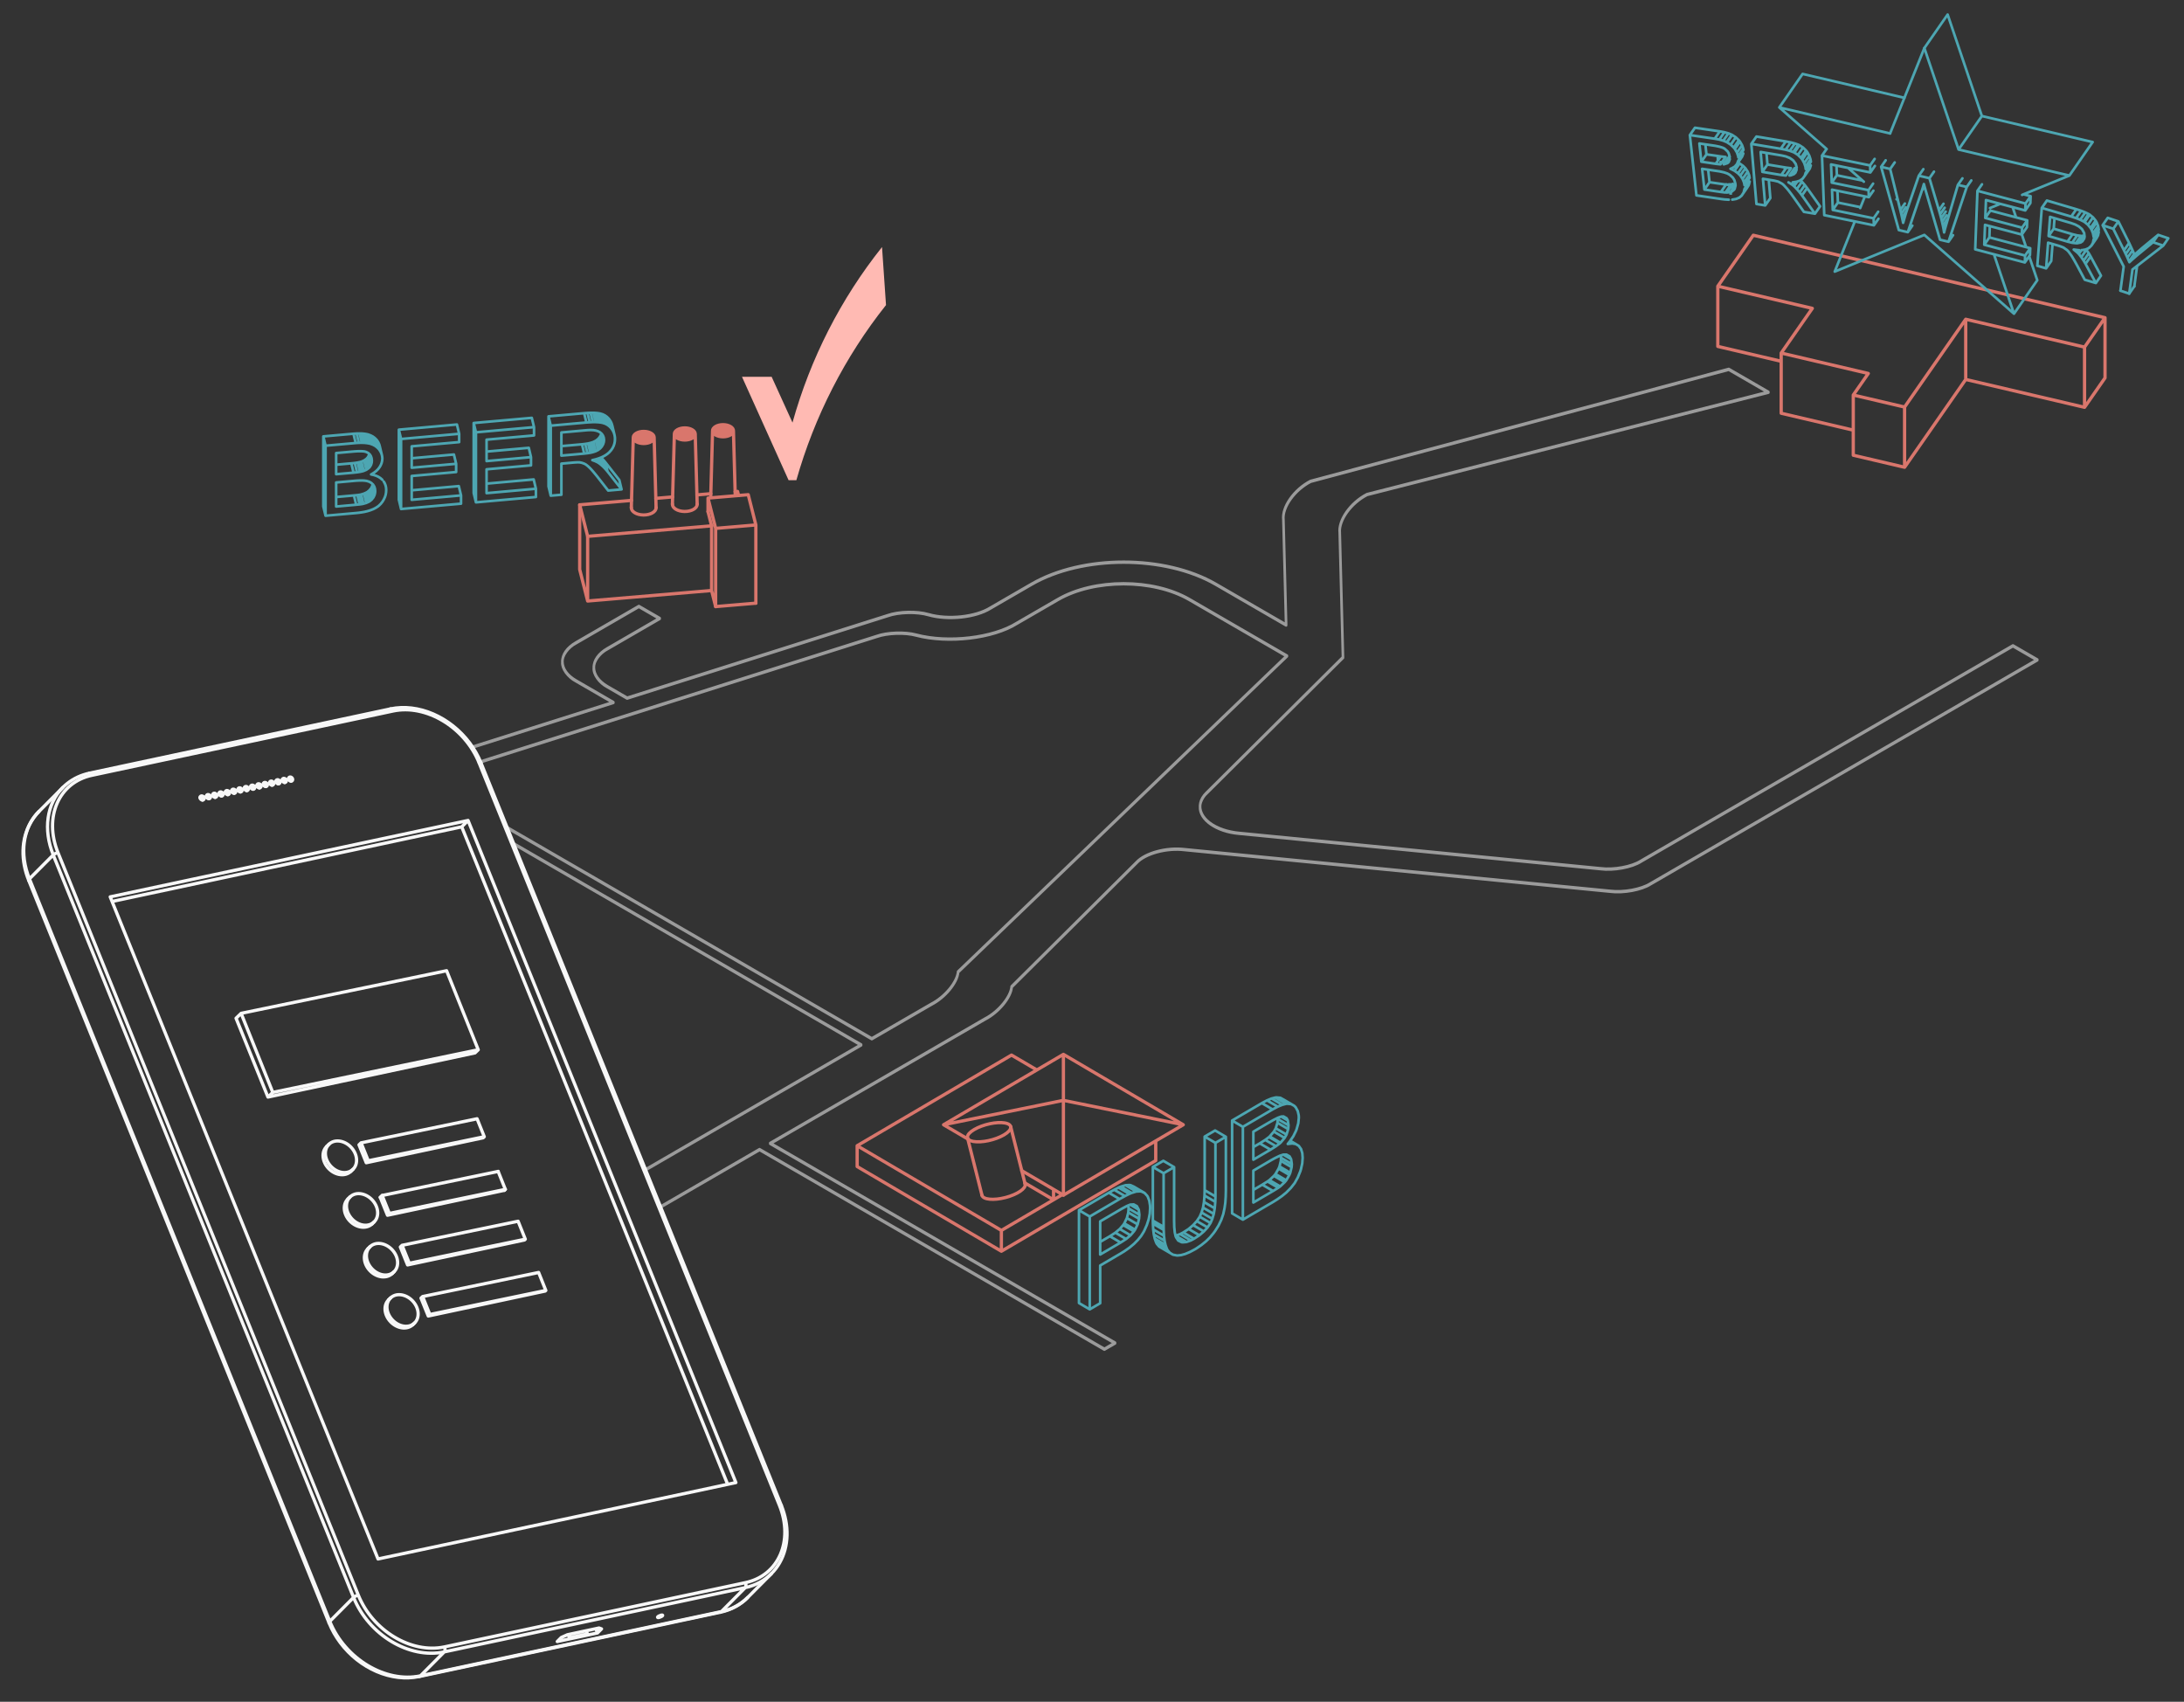 <svg xmlns="http://www.w3.org/2000/svg" viewBox="0 0 335 261">
  <rect x="0" y="0" width="335" height="261" fill="#333333" stroke="none"/>
  <g fill="none" fill-rule="evenodd" transform="translate(-651 -307)">
    <g stroke="#9B9B9B" stroke-width=".4" transform="translate(723 363)" stroke-linecap="round" stroke-linejoin="round">
      <path d="M1.457 60.865L62.455 41.556M62.455 41.673L1.5 60.97M62.455 41.556C64.076 40.971 66.82 40.878 68.547 41.35M68.547 41.467C66.82 40.994 64.075 41.087 62.455 41.673M68.547 41.351C73.458 42.64 80.323 41.83 83.975 39.534M83.975 39.651C80.323 41.948 73.458 42.756 68.547 41.469M83.975 39.534L90.271 35.891M90.271 36.006L83.975 39.651M90.271 35.891C95.84 32.666 104.869 32.666 110.438 35.891M110.438 36.006C104.869 32.783 95.84 32.783 90.271 36.006M110.438 35.891L125.398 44.55M125.323 44.625L110.438 36.006M125.398 44.55L74.964 92.997M74.964 92.997C74.831 94.614 72.957 96.883 70.867 97.957M70.867 97.957L61.725 103.249M61.725 103.249L5.427 70.659M83.182 95.272L102.337 76.237M102.337 76.354L83.182 95.389M102.337 76.237C103.66 74.798 106.928 73.913 109.685 74.245M109.685 74.362C106.927 74.029 103.66 74.916 102.337 76.354M109.685 74.245L174.962 80.632M174.962 80.75L109.685 74.362M174.962 80.632C177.002 80.9 179.797 80.382 181.192 79.481M181.193 79.597C179.797 80.499 177.004 81.016 174.963 80.75M181.193 79.481L240.495 45.149M240.495 45.267L181.193 79.597M240.495 45.149L236.763 42.989M236.763 42.989L179.71 76.018M179.71 76.018C178.314 76.919 175.521 77.435 173.48 77.169M173.48 77.169L118.019 71.743M118.019 71.743C117.336 71.694 116.198 71.455 115.617 71.239 112.215 70.091 111.064 67.565 113.046 65.596M113.046 65.713C112.487 66.205 112.036 67.144 112.078 67.732M113.046 65.596L133.995 44.779M133.995 44.895L113.046 65.713M133.995 44.779L133.504 25.751M133.504 25.751C133.254 23.794 135.145 21.094 137.679 19.791M137.679 19.907C135.227 21.168 133.333 23.791 133.503 25.687M137.679 19.79L199.247 4.101M199.247 4.218L137.679 19.907M199.247 4.101L193.172.585M193.172.585L129.038 17.761M129.038 17.761C126.504 19.065 124.611 21.765 124.861 23.721M124.862 23.839C124.862 23.808 124.861 23.748 124.861 23.716M124.862 23.722L125.276 39.796M125.273 39.793L124.862 23.839M125.276 39.796L114.485 33.547M114.485 33.547C106.682 29.029 94.029 29.029 86.225 33.547M86.225 33.547L79.929 37.192M79.929 37.192C77.66 38.612 73.439 39.068 70.438 38.217M70.438 38.217C68.661 37.691 65.827 37.761 64.133 38.37M64.133 38.37L24.197 51.013M24.197 51.013L21.179 49.266M21.179 49.266C18.394 47.654 18.394 45.041 21.179 43.428M21.179 43.545C19.966 44.168 19.019 45.467 19.092 46.405M21.179 43.429L29.184 38.793M29.184 38.911L21.179 43.545M29.184 38.793L25.995 36.949M25.995 36.949L16.354 42.531M16.354 42.531C13.569 44.143 13.569 46.757 16.354 48.369M16.354 48.485C15.115 47.849 14.168 46.525 14.266 45.567M16.354 48.368L22.079 51.684M21.95 51.724L16.354 48.485M22.079 51.684L.505 58.513M6.431 73.135L60.087 104.197M59.986 104.256L6.494 73.287M60.087 104.197L26.829 123.451M29.138 129.146L44.507 120.249M44.507 120.367L29.177 129.242M44.507 120.249L97.397 150.868M97.397 150.985L44.507 120.367M97.397 150.868L99.035 149.921M99.035 150.037L97.397 150.985M99.035 149.921L46.145 119.301M46.145 119.301L79.085 100.232M79.085 100.348L46.245 119.36M79.085 100.232C81.174 99.158 83.049 96.888 83.182 95.272M83.182 95.389C83.049 97.005 81.176 99.274 79.085 100.348M1.5 60.97L1.442 60.988M125.398 44.667L125.323 44.625M74.964 93.114L125.398 44.667M70.867 98.074C72.956 96.999 74.831 94.73 74.964 93.114M61.725 103.367L70.867 98.074M5.49 70.81L61.725 103.367M236.763 43.106L240.495 45.267M179.71 76.135L236.763 43.106M173.48 77.286C175.521 77.554 178.316 77.036 179.71 76.135M118.019 71.86L173.48 77.286M112.078 67.732C111.967 69.727 114.612 71.564 118.019 71.86M133.504 25.867L133.995 44.895M133.503 25.687C133.503 25.733 133.503 25.823 133.504 25.867M193.172.702L199.247 4.218M129.038 17.878L193.172.702M124.861 23.715C124.665 21.8 126.559 19.152 129.039 17.877M114.485 33.664L125.276 39.912M86.225 33.664C94.029 29.147 106.682 29.147 114.485 33.664M79.929 37.309L86.225 33.664M70.438 38.334C73.438 39.185 77.659 38.729 79.929 37.309M64.133 38.487C65.827 37.877 68.661 37.808 70.438 38.334M24.197 51.131L64.133 38.487M21.179 49.383L24.197 51.131M19.092 46.406C18.968 47.384 19.913 48.733 21.179 49.383M25.995 37.065L29.184 38.911M16.354 42.647L25.995 37.065M14.265 45.567C14.166 44.609 15.113 43.285 16.352 42.647M22.079 51.8L21.95 51.724M.546 58.618L22.079 51.8M60.087 104.315L59.986 104.256M26.868 123.545L60.087 104.315M46.145 119.419L99.035 150.037M46.245 119.36L46.145 119.419"/>
    </g>
    <g fill-rule="nonzero" stroke="#D9766C" stroke-width=".5" transform="translate(782.118 468.462)" stroke-linecap="round" stroke-linejoin="round">
      <path fill="#D9766C" d="M30.486 22.545L31.847 21.747M26.082 19.958L30.486 22.545M30.486 20.948L30.486 22.545M31.997 21.833L25.609 18.082M17.335 13.224L13.614 11.039M13.614 11.039L31.997.242M31.997.242L50.382 11.039M50.382 11.039L31.997 21.833M31.997 7.298L31.997.242M31.997 7.298L13.614 11.039M31.997 7.298L50.382 11.039M31.847 21.747L22.482 27.245M24.038.354L27.925 2.635M.36 14.256L24.038.354M22.482 27.245L.36 14.256M22.482 30.437L46.159 16.534M.36 17.448L22.482 30.437M46.159 13.519L46.159 16.534M.36 14.256L.36 17.448M22.482 27.245L22.482 30.437"/>
      <path d="M26.127 20.138C26.294 20.8 24.946 21.722 23.119 22.198 21.291 22.674 19.674 22.521 19.507 21.859M18.183 13.6C19.444 13.828 21.547 13.376 22.88 12.594 24.214 11.811 24.274 10.991 23.014 10.763 21.753 10.535 19.65 10.988 18.316 11.771 16.983 12.554 16.924 13.372 18.183 13.6"/>
      <path fill="#D9766C" d="M19.507 21.859L17.289 13.043M26.127 20.138L23.909 11.322M31.997 7.298L31.997 21.833"/>
    </g>
    <g stroke="#4DA6B2" stroke-width=".4" transform="translate(816.043 474.92)" stroke-linecap="round" stroke-linejoin="round">
      <path d="M11.792 11.052L11.792 19.279M11.792 19.279L13.442 20.245M13.442 12.018L13.442 20.245M11.792 11.052L13.442 12.018M13.4 10.112L11.792 11.052M15.051 11.078L13.442 12.018M13.4 10.112L15.051 11.078M15.051 19.293L15.051 11.078M15.074 20.281L15.051 19.293M15.151 21.074L15.074 20.281M15.282 21.664L15.151 21.074M15.352 21.841L15.282 21.664M15.681 22.341L15.352 21.841M16.183 22.587L15.681 22.341M15.632 22.265L16.183 22.587M16.36 22.611L16.183 22.587M15.546 22.135L16.36 22.611M15.293 21.6L15.268 21.6M16.944 22.566L16.36 22.611M15.293 21.6L16.944 22.566M15.978 21.351L15.293 21.6M17.628 22.317L16.944 22.566M15.978 21.351L17.628 22.317M16.456 21.098L15.978 21.351M18.107 22.064L17.628 22.317M16.456 21.098L18.107 22.064M17.278 20.565L16.456 21.098M18.928 21.531L18.107 22.064M17.278 20.565L18.928 21.531M17.969 19.977L17.278 20.565M19.619 20.944L18.928 21.531M17.969 19.977L19.619 20.944M18.531 19.359L17.969 19.977M20.182 20.326L19.619 20.944M18.531 19.359L20.182 20.326M18.984 18.687L18.531 19.359M20.635 19.653L20.182 20.326M18.984 18.687L20.635 19.653M19.262 18.04L18.984 18.687M20.913 19.007L20.635 19.653M19.262 18.04L20.913 19.007M19.486 17.287L19.262 18.04M21.137 18.253L20.913 19.007M19.486 17.287L21.137 18.253M19.631 16.428L19.486 17.287M21.282 17.394L21.137 18.253M19.631 16.428L21.282 17.394M19.715 15.44L19.631 16.428M21.368 16.406L21.282 17.394M19.715 15.44L21.368 16.406M19.738 14.616L19.715 15.44M21.391 15.582L21.368 16.406M19.738 14.616L21.391 15.582M19.738 6.396L19.738 14.616M21.391 7.362L21.391 15.582M19.738 6.396L21.391 7.362M21.34 5.461L19.738 6.396M22.99 6.427L21.391 7.362M21.34 5.461L22.99 6.427M22.99 14.654L22.99 6.427M22.967 15.625L22.99 14.654M22.906 16.525L22.967 15.625M22.79 17.349L22.906 16.525M22.629 18.109L22.79 17.349M22.584 18.301L22.629 18.109M22.283 19.17L22.584 18.301M21.868 20.034L22.283 19.17M21.345 20.87L21.868 20.034M21.09 21.218L21.345 20.87M20.551 21.867L21.09 21.218M19.937 22.462L20.551 21.867M19.251 23.016L19.937 22.462M18.499 23.532L19.251 23.016M18.251 23.684L18.499 23.532M17.467 24.098L18.251 23.684M16.76 24.396L17.467 24.098M16.12 24.572L16.76 24.396M15.55 24.633L16.12 24.572M15.459 24.624L15.55 24.633M14.883 24.512L15.459 24.624M14.406 24.231L14.883 24.512M12.756 23.264L14.406 24.231M12.385 22.826L12.756 23.264M14.035 23.793L14.406 24.231M12.385 22.826L14.035 23.793M12.263 22.561L12.385 22.826M13.914 23.532L14.035 23.793M12.263 22.561L13.914 23.532M12.079 22.04L12.263 22.561M13.729 23.009L13.914 23.532M12.079 22.04L13.729 23.009M11.939 21.401L12.079 22.04M13.589 22.367L13.729 23.009M11.939 21.401L13.589 22.367M11.845 20.636L11.939 21.401M13.496 21.602L13.589 22.367M11.845 20.636L13.496 21.602M11.801 19.743L11.845 20.636M13.452 20.709L13.496 21.602M11.801 19.743L13.452 20.709M11.792 19.279L11.801 19.743M13.442 20.245L13.452 20.709M5.199 21.68L3.712 22.549M6.852 22.646L3.712 24.486M5.199 21.68L6.852 22.646M6.039 21.135L5.199 21.68M7.69 22.102L6.852 22.646M6.039 21.135L7.69 22.102M6.716 20.567L6.039 21.135M8.367 21.536L7.69 22.102M6.716 20.567L8.367 21.536M7.239 19.963L6.716 20.567M8.89 20.929L8.367 21.536M7.239 19.963L8.89 20.929M7.414 19.705L7.239 19.963M9.065 20.671L8.89 20.929M7.414 19.705L9.065 20.671M7.807 18.893L7.414 19.705M9.457 19.859L9.065 20.671M7.807 18.893L9.457 19.859M8.024 18.036L7.807 18.893M9.674 19.002L9.457 19.859M8.024 18.036L9.674 19.002M8.07 17.415L8.024 18.036M9.721 18.381L9.674 19.002M8.07 17.415L9.721 18.381M8.014 16.956L8.07 17.415M9.628 17.607L9.721 18.381M8.311 16.833L9.628 17.607M9.336 17.065L9.628 17.607M8.85 16.799L9.336 17.065M8.32 16.83L8.85 16.799M7.797 17.046L8.32 16.83M6.99 17.484L7.797 17.046M3.712 19.402L6.99 17.484M3.712 24.486L3.712 19.402M.46 17.69L.46 31.925M.46 31.925L2.11 32.893M2.11 18.656L2.11 32.893M.46 17.69L2.11 18.656M5.038 15.007L.46 17.69M6.688 15.973L2.11 18.656M5.038 15.007L6.688 15.973M5.862 14.554L5.038 15.007M7.513 15.521L6.688 15.973M5.862 14.554L7.513 15.521M6.532 14.216L5.862 14.554M8.183 15.182L7.513 15.521M6.532 14.216L8.183 15.182M6.885 14.069L6.532 14.216M8.535 15.038L8.183 15.182M6.885 14.069L8.535 15.038M7.592 13.856L6.885 14.069M9.242 14.822L8.535 15.038M7.592 13.856L9.242 14.822M8.199 13.823L7.592 13.856M9.852 14.789L9.242 14.822M8.199 13.823L9.852 14.789M8.383 13.851L8.199 13.823M10.036 14.817L9.852 14.789M8.383 13.851L10.036 14.817M8.876 14.074L8.383 13.851M10.526 15.042L10.036 14.817M8.876 14.074L10.526 15.042M10.928 15.483L10.526 15.042M11.012 15.625L10.928 15.483M11.243 16.229L11.012 15.625M11.357 16.96L11.243 16.229M11.374 17.349L11.357 16.96M11.32 18.208L11.374 17.349M11.152 19.075L11.32 18.208M10.874 19.94L11.152 19.075M10.489 20.804L10.874 19.94M10.389 20.998L10.489 20.804M9.989 21.638L10.389 20.998M9.49 22.253L9.989 21.638M8.897 22.852L9.49 22.253M8.197 23.435L8.897 22.852M7.398 23.994L8.197 23.435M6.826 24.344L7.398 23.994M3.712 26.17L6.826 24.344M3.712 31.955L3.712 26.17M2.11 32.893L3.712 31.955M28.187 7.436L27.207 8.009M29.838 8.402L27.207 9.941M28.187 7.436L29.838 8.402M29.025 6.908L28.187 7.436M30.676 7.874L29.838 8.402M29.025 6.908L30.676 7.874M29.616 6.463L29.025 6.908M31.266 7.429L30.676 7.874M29.616 6.463L31.266 7.429M29.716 6.375L29.616 6.463M31.367 7.344L31.266 7.429M29.716 6.375L31.367 7.344M30.349 5.636L29.716 6.375M31.999 6.602L31.367 7.344M30.349 5.636L31.999 6.602M30.641 5.122L30.349 5.636M32.291 6.088L31.999 6.602M30.641 5.122L32.291 6.088M30.902 4.277L30.641 5.122M32.553 5.243L32.291 6.088M30.902 4.277L32.553 5.243M30.949 3.699L30.902 4.277M32.599 4.668L32.553 5.243M30.949 3.699L32.599 4.668M30.925 3.533L30.949 3.699M32.492 3.926L32.599 4.668M31.474 3.33L32.492 3.926M32.308 3.585L32.492 3.926M31.836 3.308L32.308 3.585M31.483 3.327L31.836 3.308M30.975 3.507L31.483 3.327M30.253 3.87L30.975 3.507M29.637 4.22L30.253 3.87M27.207 5.643L29.637 4.22M27.207 9.941L27.207 5.643M28.579 13.773L27.207 14.576M30.23 14.742L27.207 16.511M28.579 13.773L30.23 14.742M29.38 13.276L28.579 13.773M31.031 14.244L30.23 14.742M29.38 13.276L31.031 14.244M29.672 13.072L29.38 13.276M31.322 14.038L31.031 14.244M29.672 13.072L31.322 14.038M30.365 12.421L29.672 13.072M32.016 13.387L31.322 14.038M30.365 12.421L32.016 13.387M30.601 12.137L30.365 12.421M32.251 13.103L32.016 13.387M30.601 12.137L32.251 13.103M31.077 11.308L30.601 12.137M32.73 12.276L32.251 13.103M31.077 11.308L32.73 12.276M31.217 10.976L31.077 11.308M32.868 11.942L32.73 12.276M31.217 10.976L32.868 11.942M31.425 10.114L31.217 10.976M33.076 11.083L32.868 11.942M31.425 10.114L33.076 11.083M31.455 9.645L31.425 10.114M33.106 10.612L33.076 11.083M31.455 9.645L33.106 10.612M31.404 9.293L31.455 9.645M32.999 9.866L33.106 10.612M31.799 9.162L32.999 9.866M32.76 9.427L32.999 9.866M32.284 9.158L32.76 9.427M31.799 9.162L32.284 9.158M31.238 9.347L31.799 9.162M30.522 9.695L31.238 9.347M30.013 9.972L30.522 9.695M27.207 11.618L30.013 9.972M27.207 16.511L27.207 11.618M25.6 19.137L30.23 16.425M23.948 18.171L25.6 19.137M23.948 3.933L23.948 18.171M25.6 4.9L25.6 19.137M23.948 3.933L25.6 4.9M28.509 1.262L23.948 3.933M30.162 2.228L25.6 4.9M28.509 1.262L30.162 2.228M29.301.841L28.509 1.262M30.951 1.809L30.162 2.228M29.301.841L30.951 1.809M29.994.554L29.301.841M31.645 1.523L30.951 1.809M29.994.554L31.645 1.523M30.585.405L29.994.554M32.237 1.371L31.645 1.523M30.585.405L32.237 1.371M30.741.388L30.585.405M32.392 1.355L32.237 1.371M30.741.388L32.392 1.355M31.339.443L30.741.388M32.992 1.409L32.392 1.355M31.339.443L32.992 1.409M31.824.708L31.339.443M33.477 1.674L32.992 1.409M31.824.708L33.477 1.674M33.706 1.909L33.477 1.674M34.014 2.477L33.706 1.909M34.168 3.152L34.014 2.477M34.182 3.512L34.168 3.152M34.098 4.355L34.182 3.512M33.846 5.252L34.098 4.355M33.762 5.48L33.846 5.252M33.353 6.316L33.762 5.48M32.805 7.13L33.353 6.316M32.485 7.528L32.805 7.13M33.162 7.448L32.485 7.528M32.746 7.204L33.162 7.448M33.722 7.54L33.162 7.448M32.868 7.04L33.722 7.54M34.182 7.829L33.722 7.54M34.523 8.307L34.182 7.829M34.714 8.94L34.523 8.307M34.768 9.638L34.714 8.94M34.707 10.496L34.768 9.638M34.514 11.374L34.707 10.496M34.416 11.703L34.514 11.374M34.03 12.651L34.416 11.703M33.575 13.465L34.03 12.651M33.521 13.55L33.575 13.465M32.961 14.266L33.521 13.55M32.284 14.95L32.961 14.266M32.191 15.033L32.284 14.95M31.584 15.525L32.191 15.033M30.89 16.011L31.584 15.525M30.23 16.425L30.89 16.011"/>
    </g>
    <g fill-rule="nonzero" stroke="#D9766C" stroke-width=".5" transform="translate(739.869 371.893)" stroke-linecap="round" stroke-linejoin="round">
      <path fill="#D9766C" d="M19.732 13.575L20.281 15.753M24.421 11.101L24.263 10.477M24.263 10.477L23.892 10.509M20.163 10.824L18.03 11.006M14.303 11.321L11.729 11.54M8 11.856L.05 12.53M20.902 28.138L27.07 27.614M.05 12.53L1.269 17.365M1.269 17.365L20.281 15.753"/>
      <path d="M11.767 12.967L11.767 13.002C11.75 13.612 10.886 14.097 9.837 14.087 8.787 14.078 7.951 13.576 7.968 12.967M18.07 12.432L18.07 12.467C18.054 13.075 17.189 13.56 16.139 13.55 15.09 13.541 14.253 13.039 14.271 12.43"/>
      <path fill="#D9766C" d="M20.281 15.753L20.281 25.672M1.269 27.284L1.269 17.365M20.281 25.672L1.269 27.284M.05 22.449L.05 12.53M1.269 27.284L.05 22.449M20.281 25.672L20.902 28.138M19.732 11.498L19.732 13.575M19.732 11.498L25.901 10.975M25.901 10.975L27.07 15.618M20.902 16.142L19.732 11.498M27.07 15.618L20.902 16.142M20.902 16.142L20.902 28.138M11 2.855C11.625 2.491 11.625 1.905 11 1.543 10.374 1.181 9.363 1.18 8.738 1.543 8.112 1.906 8.112 2.493 8.738 2.855 9.363 3.216 10.374 3.218 11 2.855M23.162 1.824C23.788 1.461 23.788.874 23.162.513 22.538.149 21.526.149 20.9.513 20.275.876 20.275 1.463 20.9 1.824 21.526 2.186 22.538 2.186 23.162 1.824M17.302 2.321C17.926 1.958 17.926 1.371 17.302 1.009 16.677.646 15.664.646 15.039 1.009 14.415 1.373 14.415 1.959 15.039 2.321 15.664 2.683 16.678 2.683 17.302 2.321M11.468 2.184L11.767 12.967M8.269 2.184L7.968 12.967M23.631 1.153L23.909 11.144M20.431 1.153L20.145 11.462M17.771 1.649L18.07 12.432M14.572 1.649L14.273 12.432M27.07 15.618L27.07 27.614"/>
    </g>
    <g stroke="#4DA6B2" stroke-width=".4" transform="translate(700 370.249)" stroke-linecap="round" stroke-linejoin="round">
      <path d="M42.401 4.339L42.02 4.531M25.633 8.729L32.45 8.122M42.02 4.531L42.363 5.957M42.744 5.765L42.363 5.957M42.401 4.339L42.744 5.765M42.718 4.099L42.401 4.339M43.059 5.525L42.744 5.765M42.718 4.099L43.059 5.525M42.972 3.809L42.718 4.099M43.312 5.238L43.059 5.525M42.972 3.809L43.312 5.238M42.979 3.797L42.972 3.809M43.32 5.223L43.312 5.238M42.979 3.797L43.32 5.223M43.17 3.465L42.979 3.797M43.511 4.891L43.32 5.223M43.17 3.465L43.511 4.891M43.241 3.232L43.17 3.465M43.62 4.544L43.511 4.891M43.324 3.315L43.62 4.544M43.651 4.239L43.62 4.544M43.485 3.547L43.651 4.239M43.611 3.879L43.651 4.239M43.495 3.562L43.611 3.879M43.303 3.285L43.495 3.562M43.031 3.048L43.303 3.285M42.751 2.898L43.031 3.048M42.427 2.793L42.751 2.898M42.056 2.725L42.427 2.793M41.627 2.703L42.056 2.725M41.147 2.718L41.627 2.703M37.111 3.078L41.147 2.718M37.111 6.629L37.111 3.078M40.271 4.891L37.111 5.17M40.614 6.317L37.111 6.629M40.271 4.891L40.614 6.317M40.766 4.833L40.271 4.891M41.109 6.259L40.614 6.317M40.766 4.833L41.109 6.259M41.206 4.763L40.766 4.833M41.549 6.189L41.109 6.259M41.206 4.763L41.549 6.189M41.592 4.673L41.206 4.763M41.932 6.099L41.549 6.189M41.592 4.673L41.932 6.099M41.928 4.566L41.592 4.673M42.271 5.992L41.932 6.099M41.928 4.566L42.271 5.992M42.02 4.531L41.928 4.566M42.363 5.957L42.271 5.992M45.997 10.377L43.852 7.645M43.852 7.645L44.195 9.071M46.34 11.806L44.195 9.071M45.997 10.377L46.34 11.806M44.288 11.988L46.34 11.806M42.659 9.9L44.288 11.988M42.382 9.556L42.659 9.9M42.124 9.244L42.382 9.556M41.89 8.971L42.124 9.244M41.677 8.729L41.89 8.971M41.48 8.524L41.677 8.729M41.168 8.23L41.48 8.524M40.882 8.007L41.168 8.23M40.657 7.88L40.882 8.007M40.283 7.74L40.657 7.88M39.909 7.66L40.283 7.74M39.587 7.653L39.909 7.66M39.116 7.68L39.587 7.653M37.111 7.858L39.116 7.68M37.111 12.628L37.111 7.858M35.478 12.772L37.111 12.628M35.137 11.346L35.478 12.772M35.137.608L35.137 11.346M35.478 2.034L35.478 12.772M35.137.608L35.478 2.034M40.602.121L35.137.608M40.945 1.547L35.478 2.034M40.602.121L40.945 1.547M41.113.083L40.602.121M41.457 1.512L40.945 1.547M41.113.083L41.457 1.512M41.585.063L41.113.083M41.925 1.489L41.457 1.512M41.585.063L41.925 1.489M42.015.061L41.585.063M42.356 1.489L41.925 1.489M42.015.061L42.356 1.489M42.401.081L42.015.061M42.744 1.507L42.356 1.489M42.401.081L42.744 1.507M42.751.118L42.401.081M43.092 1.544L42.744 1.507M42.751.118L43.092 1.544M43.057.171L42.751.118M43.398 1.597L43.092 1.544M43.057.171L43.398 1.597M43.107.186L43.057.171M43.447 1.612L43.398 1.597M43.107.186L43.447 1.612M43.469.3L43.107.186M43.812 1.726L43.447 1.612M43.469.3L43.812 1.726M43.795.468L43.469.3M44.139 1.894L43.812 1.726M43.795.468L44.139 1.894M44.091.678L43.795.468M44.432 2.104L44.139 1.894M44.091.678L44.432 2.104M44.352.932L44.091.678M44.692 2.358L44.432 2.104M44.352.932L44.692 2.358M44.475 1.087L44.352.932M44.818 2.513L44.692 2.358M44.475 1.087L44.818 2.513M44.669 1.384L44.475 1.087M45.01 2.81L44.818 2.513M44.669 1.384L45.01 2.81M44.818 1.696L44.669 1.384M45.159 3.123L45.01 2.81M44.818 1.696L45.159 3.123M44.917 2.029L44.818 1.696M45.258 3.455L45.159 3.123M44.917 2.029L45.258 3.455M45.32 3.802L45.258 3.455M45.329 4.089L45.32 3.802M45.308 4.459L45.329 4.089M45.237 4.816L45.308 4.459M45.121 5.155L45.237 4.816M44.958 5.48L45.121 5.155M44.747 5.79L44.958 5.48M44.472 6.099L44.747 5.79M44.229 6.319L44.472 6.099M43.937 6.529L44.229 6.319M43.611 6.721L43.937 6.529M43.253 6.894L43.611 6.721M42.853 7.046L43.253 6.894M42.42 7.183L42.853 7.046M41.951 7.301L42.42 7.183M41.859 7.318L41.951 7.301M42.278 7.473L41.859 7.318M42.221 7.233L42.278 7.473M42.619 7.63L42.278 7.473M42.505 7.156L42.619 7.63M42.844 7.765L42.619 7.63M42.685 7.101L42.844 7.765M43.118 7.972L42.844 7.765M42.891 7.031L43.118 7.972M43.384 8.202L43.118 7.972M43.085 6.958L43.384 8.202M43.305 7.026L43.189 6.919M43.646 8.452L43.384 8.202M43.305 7.026L43.646 8.452M43.561 7.301L43.305 7.026M43.904 8.727L43.646 8.452M43.561 7.301L43.904 8.727M43.81 7.595L43.561 7.301M44.153 9.021L43.904 8.727M43.81 7.595L44.153 9.021M43.852 7.645L43.81 7.595M44.195 9.071L44.153 9.021M23.661 1.627L23.661 12.365M23.661 12.365L24.004 13.794M24.004 3.055L24.004 13.794M23.661 1.627L24.004 3.055M32.571.835L23.661 1.627M32.914 2.261L24.004 3.055M32.571.835L32.914 2.261M32.914 3.532L32.914 2.261M25.633 4.179L32.914 3.532M25.633 7.468L25.633 4.179M32.109 5.433L25.633 6.009M32.45 6.861L25.633 7.468M32.109 5.433L32.45 6.861M32.45 8.122L32.45 6.861M25.633 12.383L25.633 8.729M32.86 10.28L25.633 10.924M33.2 11.709L25.633 12.383M32.86 10.28L33.2 11.709M33.2 12.975L33.2 11.709M24.004 13.794L33.2 12.975M12.519 14.815L21.718 13.996M12.179 13.389L12.519 14.815M12.179 2.65L12.179 13.389M12.519 4.077L12.519 14.815M12.179 2.65L12.519 4.077M21.088 1.856L12.179 2.65M21.429 3.282L12.519 4.077M21.088 1.856L21.429 3.282M21.429 4.554L21.429 3.282M14.15 5.203L21.429 4.554M14.15 8.489L14.15 5.203M20.624 6.457L14.15 7.033M20.967 7.883L14.15 8.489M20.624 6.457L20.967 7.883M20.967 9.144L20.967 7.883M14.15 9.751L20.967 9.144M14.15 13.404L14.15 9.751M21.375 11.304L14.15 11.946M21.718 12.73L14.15 13.404M21.375 11.304L21.718 12.73M21.718 13.996L21.718 12.73M4.89 7.813L2.564 8.02M5.231 9.241L2.564 9.478M4.89 7.813L5.231 9.241M5.416 7.758L4.89 7.813M5.759 9.184L5.231 9.241M5.416 7.758L5.759 9.184M5.861 7.69L5.416 7.758M6.204 9.116L5.759 9.184M5.861 7.69L6.204 9.116M6.216 7.615L5.861 7.69M6.559 9.041L6.204 9.116M6.216 7.615L6.559 9.041M6.446 7.55L6.216 7.615M6.786 8.976L6.559 9.041M6.446 7.55L6.786 8.976M6.846 7.373L6.446 7.55M7.189 8.799L6.786 8.976M6.846 7.373L7.189 8.799M7.175 7.148L6.846 7.373M7.515 8.577L7.189 8.799M7.175 7.148L7.515 8.577M7.388 6.931L7.175 7.148M7.728 8.36L7.515 8.577M7.388 6.931L7.728 8.36M7.567 6.624L7.388 6.931M7.911 8.052L7.728 8.36M7.567 6.624L7.911 8.052M7.641 6.377L7.567 6.624M8.015 7.703L7.911 8.052M7.712 6.444L8.015 7.703M8.039 7.393L8.015 7.703M7.863 6.664L8.039 7.393M7.998 7.028L8.039 7.393M7.889 6.704L7.998 7.028M7.743 6.474L7.889 6.704M7.487 6.229L7.743 6.474M7.16 6.062L7.487 6.229M6.905 5.992L7.16 6.062M6.625 5.962L6.905 5.992M6.277 5.95L6.625 5.962M5.856 5.955L6.277 5.95M5.354 5.985L5.856 5.955M2.564 6.234L5.354 5.985M2.564 9.478L2.564 6.234M5.293 12.735L2.564 12.977M5.634 14.161L2.564 14.436M5.293 12.735L5.634 14.161M5.816 12.683L5.293 12.735M6.157 14.109L5.634 14.161M5.816 12.683L6.157 14.109M6.206 12.628L5.816 12.683M6.55 14.054L6.157 14.109M6.206 12.628L6.55 14.054M6.403 12.585L6.206 12.628M6.744 14.011L6.55 14.054M6.403 12.585L6.744 14.011M6.831 12.455L6.403 12.585M7.175 13.884L6.744 14.011M6.831 12.455L7.175 13.884M7.198 12.293L6.831 12.455M7.541 13.719L7.175 13.884M7.198 12.293L7.541 13.719M7.345 12.208L7.198 12.293M7.686 13.637L7.541 13.719M7.345 12.208L7.686 13.637M7.646 11.966L7.345 12.208M7.989 13.392L7.686 13.637M7.646 11.966L7.989 13.392M7.899 11.659L7.646 11.966M8.24 13.085L7.989 13.392M7.899 11.659L8.24 13.085M7.968 11.554L7.899 11.659M8.308 12.98L8.24 13.085M7.968 11.554L8.308 12.98M8.117 11.224L7.968 11.554M8.458 12.65L8.308 12.98M8.117 11.224L8.458 12.65M8.164 11.009L8.117 11.224M8.536 12.293L8.458 12.65M8.254 11.117L8.536 12.293M8.55 12.058L8.536 12.293M8.37 11.301L8.55 12.058M8.514 11.691L8.55 12.058M8.408 11.364L8.514 11.691M8.218 11.059L8.408 11.364M7.937 10.802L8.218 11.059M7.615 10.622L7.937 10.802M7.231 10.507L7.615 10.622M6.912 10.462L7.231 10.507M6.545 10.442L6.912 10.462M6.116 10.447L6.545 10.442M5.641 10.47L6.116 10.447M2.564 10.745L5.641 10.47M2.564 14.436L2.564 10.745M.937 15.847L5.634 15.43M.594 14.421L.937 15.847M.594 3.682L.594 14.421M.937 5.108L.937 15.847M.594 3.682L.937 5.108M5.217 3.27L.594 3.682M5.56 4.696L.937 5.108M5.217 3.27L5.56 4.696M5.702 3.24L5.217 3.27M6.043 4.666L5.56 4.696M5.702 3.24L6.043 4.666M6.15 3.232L5.702 3.24M6.49 4.658L6.043 4.666M6.15 3.232L6.49 4.658M6.561 3.242L6.15 3.232M6.905 4.671L6.49 4.658M6.561 3.242L6.905 4.671M6.943 3.282L6.561 3.242M7.286 4.708L6.905 4.671M6.943 3.282L7.286 4.708M7.283 3.34L6.943 3.282M7.627 4.766L7.286 4.708M7.283 3.34L7.627 4.766M7.487 3.39L7.283 3.34M7.83 4.816L7.627 4.766M7.487 3.39L7.83 4.816M7.852 3.527L7.487 3.39M8.195 4.953L7.83 4.816M7.852 3.527L8.195 4.953M8.183 3.699L7.852 3.527M8.526 5.125L8.195 4.953M8.183 3.699L8.526 5.125M8.476 3.914L8.183 3.699M8.817 5.343L8.526 5.125M8.476 3.914L8.817 5.343M8.73 4.166L8.476 3.914M9.073 5.592L8.817 5.343M8.73 4.166L9.073 5.592M8.824 4.276L8.73 4.166M9.168 5.705L9.073 5.592M8.824 4.276L9.168 5.705M9.023 4.583L8.824 4.276M9.366 6.012L9.168 5.705M9.023 4.583L9.366 6.012M9.17 4.903L9.023 4.583M9.511 6.329L9.366 6.012M9.17 4.903L9.511 6.329M9.262 5.235L9.17 4.903M9.603 6.664L9.511 6.329M9.262 5.235L9.603 6.664M9.643 7.006L9.603 6.664M9.646 7.081L9.643 7.006M9.615 7.436L9.646 7.081M9.527 7.788L9.615 7.436M9.383 8.13L9.527 7.788M9.217 8.414L9.383 8.13M8.992 8.707L9.217 8.414M8.718 8.979L8.992 8.707M8.394 9.229L8.718 8.979M8.029 9.456L8.394 9.229M7.923 9.513L8.029 9.456M8.337 9.603L7.923 9.513M8.716 9.728L8.337 9.603M9.052 9.883L8.716 9.728M9.352 10.073L9.052 9.883M9.61 10.3L9.352 10.073M9.646 10.335L9.61 10.3M10.029 10.899L9.864 10.607M10.152 11.222L10.029 10.899M10.221 11.566L10.152 11.222M10.24 11.906L10.221 11.566M10.219 12.275L10.24 11.906M10.155 12.633L10.219 12.275M10.046 12.98L10.155 12.633M9.887 13.319L10.046 12.98M9.88 13.337L9.887 13.319M9.665 13.694L9.88 13.337M9.419 14.009L9.665 13.694M9.149 14.276L9.419 14.009M8.971 14.423L9.149 14.276M8.654 14.63L8.971 14.423M8.294 14.818L8.654 14.63M7.892 14.98L8.294 14.818M7.627 15.068L7.892 14.98M7.279 15.167L7.627 15.068M6.898 15.255L7.279 15.167M6.483 15.325L6.898 15.255M6.043 15.387L6.483 15.325M5.634 15.43L6.043 15.387"/>
    </g>
    <g fill="#D9766C" fill-rule="nonzero" stroke="#D9766C" stroke-width=".5" transform="translate(914.361 342.374)" stroke-linecap="round" stroke-linejoin="round">
      <path d="M28.78 36.288L38.158 22.822M38.158 22.822L38.158 13.588M28.78 27.054L38.158 13.588M28.78 36.288L28.78 27.054M20.909 34.443L28.78 36.288M20.909 25.21L28.78 27.054M20.909 34.443L20.909 25.21M23.213 21.903L20.909 25.21M9.853 28.005L20.909 30.596M9.853 28.005L9.853 18.771M14.628 11.919L9.853 18.771M.131 17.754L9.853 20.034M.131 8.521L14.628 11.919M.131 17.754L.131 8.521M5.575.704L.131 8.521M59.525 13.35L5.575.704M59.525 22.584L59.525 13.35M56.384 27.094L59.525 22.584M56.384 17.86L59.525 13.35M56.384 27.094L56.384 17.86M38.158 22.822L56.384 27.094M38.158 13.588L56.384 17.86M9.853 18.771L23.213 21.903"/>
    </g>
    <g stroke="#4DA6B2" stroke-width=".4" transform="translate(909.92 309)">
      <path d="M39.824.232L45.077 15.796M39.824.232L36.253 5.371M41.504 20.933L36.253 5.371M45.077 15.796L41.504 20.933M45.077 15.796L62.071 19.787M58.499 24.924L41.504 20.933M62.071 19.787L58.499 24.924M46.316 29.912L47.9 29.263M51.251 27.891L58.499 24.924M49.79 29.762L50.322 31.34M51.209 33.972L51.86 35.9M52.333 37.299L53.574 40.978M50.003 46.115L46.927 37M53.574 40.978L50.003 46.115M36.253 34.029L50.003 46.115M22.505 39.657L36.253 34.029M27.132 28.118L26.412 29.909M25.59 31.957L22.505 39.657M14.006 14.475L21.272 20.862M24.56 23.753L26.971 25.87M17.578 9.338L14.006 14.475M17.578 9.338L33.191 13.005M31 18.466L14.006 14.475M26.465 29.779L22.991 29.067M22.991 29.067L22.206 30.196M28.472 31.479L22.206 30.196M29.171 30.474L28.472 31.479M28.514 32.556L28.472 31.479M29.213 31.553L28.514 32.556M20.9 30.997L28.514 32.556M20.554 21.863L20.9 30.997M21.258 20.849L20.554 21.863M27.932 23.373L20.554 21.863M28.629 22.37L27.932 23.373M27.972 24.45L27.932 23.373M28.669 23.447L27.972 24.45M21.942 23.217L27.972 24.45M22.834 24.882L22.777 23.388M22.049 26.009L21.942 23.217M22.834 24.882L22.049 26.009M26.76 25.685L22.834 24.882M27.693 27.166L22.049 26.009M28.392 26.161L27.693 27.166M27.735 28.243L27.693 27.166M28.434 27.238L27.735 28.243M22.091 27.086L27.735 28.243M22.991 29.067L22.922 27.257M22.206 30.196L22.091 27.086M15.088 23.713L12.187 23.232M12.187 23.232L11.404 24.36M14.303 24.842L11.404 24.36M15.088 23.713L14.303 24.842M15.789 23.799L15.088 23.713M15.006 24.926L14.303 24.842M15.789 23.799L15.006 24.926M16.348 23.795L15.565 24.924M16.517 23.778L15.732 24.907M16.674 23.719L16.517 23.778M16.243 24.709L15.732 24.907M16.582 24.22L16.243 24.709M16.478 24.486L16.243 24.709M16.664 24.01L16.478 24.486M14.855 23.702L14.852 24.01M16.526 23.146L16.674 23.702M16.166 22.642L16.526 23.146M16.065 22.543L16.166 22.642M15.605 22.229L16.065 22.543M15.01 21.989L15.605 22.229M14.366 21.844L15.01 21.989M11.143 21.306L14.366 21.844M12.187 23.232L12.036 21.456M11.404 24.36L11.143 21.306M12.629 28.38L12.388 25.563M11.844 29.507L11.494 25.415M12.629 28.38L11.844 29.507M10.498 29.284L11.844 29.507M9.711 20.067L10.498 29.284M10.496 18.94L9.711 20.067M15.006 19.69L10.496 18.94M14.221 20.818L9.711 20.067M15.006 19.69L14.221 20.818M15.755 19.836L15.006 19.69M14.971 20.963L14.221 20.818M15.755 19.836L14.971 20.963M16.394 20.004L15.755 19.836M15.611 21.132L14.971 20.963M16.394 20.004L15.611 21.132M16.921 20.194L16.394 20.004M16.136 21.323L15.611 21.132M16.921 20.194L16.136 21.323M17.099 20.276L16.921 20.194M16.314 21.403L16.136 21.323M17.099 20.276L16.314 21.403M17.647 20.63L17.099 20.276M16.863 21.757L16.314 21.403M17.647 20.63L16.863 21.757M18.11 21.085L17.647 20.63M17.325 22.212L16.863 21.757M18.11 21.085L17.325 22.212M18.309 21.342L18.11 21.085M17.526 22.472L17.325 22.212M18.309 21.342L17.526 22.472M18.61 21.888L18.309 21.342M17.825 23.015L17.526 22.472M18.61 21.888L17.825 23.015M18.792 22.444L18.61 21.888M18.01 23.571L17.825 23.015M18.792 22.444L18.01 23.571M18.847 22.805L18.792 22.444M18.062 23.934L18.01 23.571M18.847 22.805L18.062 23.934M18.836 23.363L18.053 24.49M18.688 23.837L18.836 23.363M17.903 24.966L18.053 24.49M18.688 23.837L17.903 24.966M17.616 25.36L17.903 24.966M17.505 25.47L17.616 25.36M17.128 25.716L17.505 25.47M16.647 25.872L17.128 25.716M16.059 25.961L16.647 25.872M16.021 26.359L15.412 25.963M16.327 25.921L16.021 26.359M16.264 26.559L16.021 26.359M16.773 25.832L16.264 26.559M17.484 25.877L17.25 25.636M16.699 27.004L16.264 26.559M17.484 25.877L16.699 27.004M17.917 26.38L17.484 25.877M17.133 27.507L16.699 27.004M17.917 26.38L17.133 27.507M18.269 26.842L17.917 26.38M17.484 27.969L17.133 27.507M18.269 26.842L17.484 27.969M20.253 29.648L18.269 26.842M19.47 30.775L17.484 27.969M20.253 29.648L19.47 30.775M17.779 30.495L19.47 30.775M16.262 28.35L17.779 30.495M15.818 27.731L16.262 28.35M15.429 27.223L15.818 27.731M15.182 26.92L15.429 27.223M14.69 26.389L15.182 26.92M14.454 26.188L14.69 26.389M13.866 25.866L14.454 26.188M13.236 25.704L13.813 25.845M11.494 25.415L13.236 25.704M5.768 22.078L4.983 23.205M5.486 22.85L4.983 22.849M6.268 22.08L5.486 23.207M6.396 22.038L6.268 22.08M6.045 23.026L5.486 23.207M6.338 22.604L6.045 23.026M6.243 22.855L6.045 23.026M6.413 22.398L6.243 22.855M4.57 22.082L4.571 22.398M6.245 21.513L6.407 22.082M6.08 21.231L6.245 21.513M5.611 20.796L6.08 21.231M5.333 20.653L5.611 20.796M4.864 20.506L5.333 20.653M4.199 20.365L4.864 20.506M1.744 20.004L4.199 20.365M2.832 21.673L2.664 20.139M2.049 22.8L1.744 20.004M2.832 21.673L2.049 22.8M5.029 21.993L2.832 21.673M4.247 23.123L2.049 22.8M5.029 21.993L4.247 23.123M5.768 22.078L5.029 21.993M4.983 23.205L4.247 23.123M6.53 26.399L5.745 27.526M5.959 26.278L5.745 26.277M6.744 26.403L5.959 27.533M7.281 26.33L6.744 26.403M6.543 27.451L5.959 27.533M7.283 26.382L6.543 27.451M6.706 27.392L6.543 27.451M7.25 26.608L6.706 27.392M7.089 27.075L6.706 27.392M7.16 26.949L7.089 27.075M7.288 26.46L7.16 26.949M6.855 26.201L6.858 26.46M7.114 25.632L7.273 26.201M6.89 25.257L7.114 25.632M6.417 24.823L6.89 25.257M6.028 24.604L6.417 24.823M5.513 24.433L6.028 24.604M4.845 24.284L5.513 24.433M2.168 23.892L4.845 24.284M3.301 25.944L3.089 24.027M2.518 27.073L2.168 23.892M3.301 25.944L2.518 27.073M5.829 26.315L3.301 25.944M5.044 27.442L2.518 27.073M5.829 26.315L5.044 27.442M6.53 26.399L5.829 26.315M5.745 27.526L5.044 27.442M5.636 28.59L6.254 28.63M5.163 28.534L5.636 28.59M1.294 27.967L5.163 28.534M.283 18.717L1.294 27.967M1.066 17.59L.283 18.717M4.879 18.148L1.066 17.59M4.094 19.275L.283 18.717M4.879 18.148L4.094 19.275M5.584 18.276L4.879 18.148M4.801 19.404L4.094 19.275M5.584 18.276L4.801 19.404M6.197 18.449L5.584 18.276M5.412 19.579L4.801 19.404M6.197 18.449L5.412 19.579M6.731 18.668L6.197 18.449M5.946 19.798L5.412 19.579M6.731 18.668L5.946 19.798M6.775 18.696L6.731 18.668M5.99 19.823L5.946 19.798M6.775 18.696L5.99 19.823M7.338 19.06L6.775 18.696M6.553 20.19L5.99 19.823M7.338 19.06L6.553 20.19M7.803 19.507L7.338 19.06M7.018 20.636L6.553 20.19M7.803 19.507L7.018 20.636M7.974 19.72L7.803 19.507M7.189 20.847L7.018 20.636M7.974 19.72L7.189 20.847M8.296 20.274L7.974 19.72M7.514 21.403L7.189 20.847M8.296 20.274L7.514 21.403M8.479 20.828L8.296 20.274M7.694 21.955L7.514 21.403M8.479 20.828L7.694 21.955M8.504 21.005L8.479 20.828M7.719 22.132L7.694 21.955M8.504 21.005L7.719 22.132M8.485 21.536L7.702 22.663M8.305 22.019L8.485 21.536M7.52 23.146L7.702 22.663M8.305 22.019L7.52 23.146M7.482 23.199L7.52 23.146M7.162 23.557L7.482 23.199M6.704 23.816L7.162 23.557M6.513 23.885L6.704 23.816M7.918 23.066L7.662 22.939M7.133 24.193L6.513 23.885M7.918 23.066L7.133 24.193M8.445 23.441L7.918 23.066M7.66 24.568L7.133 24.193M8.445 23.441L7.66 24.568M8.811 23.807L8.445 23.441M8.026 24.935L7.66 24.568M8.811 23.807L8.026 24.935M9.157 24.322L8.811 23.807M8.372 25.449L8.026 24.935M9.157 24.322L8.372 25.449M9.378 24.869L9.157 24.322M8.594 25.997L8.372 25.449M9.378 24.869L8.594 25.997M9.452 25.278L9.378 24.869M8.669 26.405L8.594 25.997M9.452 25.278L8.669 26.405M9.141 25.839L9.14 25.278M6.855 26.966L6.855 26.405M9.456 25.839L8.671 26.966M9.335 26.334L9.456 25.839M8.55 27.461L8.671 26.966M9.335 26.334L8.55 27.461M9.288 26.443L9.335 26.334M8.506 27.571L8.55 27.461M9.288 26.443L8.506 27.571M9 26.89L9.288 26.443M8.217 28.017L8.506 27.571M9 26.89L8.217 28.017M7.846 28.323L8.217 28.017M7.371 28.517L7.846 28.323M6.79 28.618L7.371 28.517M6.254 26.28L6.79 26.277M33.532 30.362L32.833 31.368M32.951 31.932L32.833 31.368M33.154 31.637L32.951 31.932M32.999 32.175L32.951 31.932M33.216 31.418L32.999 32.175M33.367 30.898L33.216 31.418M33.455 30.624L33.367 30.898M31.989 28.562L31.989 28.566M35.404 24.947L33.455 30.605M36.1 23.942L35.404 24.947M37.034 25.329L35.404 24.947M37.731 24.326L37.034 25.329M38.493 30.251L37.034 25.329M39.19 29.248L38.493 30.251M38.671 30.864L38.493 30.251M39.37 29.859L38.671 30.864M38.832 31.458L38.671 30.864M39.529 30.453L38.832 31.458M38.968 32.033L38.832 31.458M39.665 31.028L38.968 32.033M39.097 32.602L38.968 32.033M39.796 31.597L39.097 32.602M39.204 33.144L39.097 32.602M39.547 32.651L39.204 33.144M39.284 33.649L39.204 33.144M39.399 33.184L39.284 33.649M39.539 32.693L39.399 33.184M39.69 32.164L39.539 32.693M39.799 31.799L39.69 32.164M41.398 26.355L39.799 31.799M42.097 25.35L41.398 26.355M42.756 26.673L41.398 26.355M43.455 25.67L42.756 26.673M39.956 35.074L42.756 26.673M40.655 34.069L39.956 35.074M38.658 34.768L39.956 35.074M36.498 27.36L38.658 34.768M36.283 26.606L36.498 27.36M36.182 26.224L36.283 26.606M36.023 26.768L36.182 26.224M36.243 26.454L36.023 26.768M35.879 27.215L36.023 26.768M36.289 26.625L35.879 27.215M33.715 33.607L35.879 27.215M34.411 32.604L33.715 33.607M32.335 33.285L33.715 33.607M29.623 23.588L32.335 33.285M30.322 22.585L29.623 23.588M31.008 23.915L29.623 23.588M31.707 22.91L31.008 23.915M32.566 30.217L31.008 23.915M33.265 29.212L32.566 30.217M32.706 30.792L32.566 30.217M33.403 29.789L32.706 30.792M32.833 31.368L32.706 30.792M46.228 34.412L46.293 32.678M45.443 35.539L45.558 32.484M46.228 34.412L45.443 35.539M52.494 36.068L46.228 34.412M51.709 37.196L45.443 35.539M52.494 36.068L51.709 37.196M52.452 37.126L52.494 36.068M51.667 38.253L51.709 37.196M52.452 37.126L51.667 38.253M44.056 36.241L51.667 38.253M44.395 27.267L44.056 36.241M45.094 26.264L44.395 27.267M52.555 28.091L51.469 27.802M51.77 29.218L44.395 27.267M52.555 28.091L51.77 29.218M52.515 29.149L52.555 28.091M51.732 30.276L51.77 29.218M52.515 29.149L51.732 30.276M45.703 28.683L51.732 30.276M45.598 31.427L45.703 28.683M46.383 30.299L45.598 31.427M52.027 31.791L46.383 30.299M51.245 32.92L45.598 31.427M52.027 31.791L51.245 32.92M51.99 32.849L52.027 31.791M51.205 33.976L51.245 32.92M51.99 32.849L51.205 33.976M45.558 32.484L51.205 33.976M58.988 33.925L56.096 33.074M56.096 33.074L55.313 34.201M58.206 35.053L55.313 34.201M58.988 33.925L58.206 35.053M59.704 34.102L58.988 33.925M58.919 35.232L58.206 35.053M59.704 34.102L58.919 35.232M60.273 34.174L59.704 34.102M59.491 35.301L58.919 35.232M60.273 34.174L59.491 35.301M60.449 34.18L59.666 35.31M60.811 34.107L60.449 34.18M60.225 35.192L59.666 35.31M60.824 34.33L60.225 35.192M60.497 35.008L60.225 35.192M60.773 34.585L60.497 35.008M60.832 34.292L60.773 34.585M60.765 33.742L60.832 34.292M60.48 33.215L60.765 33.742M60.393 33.106L60.48 33.215M59.972 32.746L60.393 33.106M59.401 32.436L59.972 32.746M58.762 32.21L59.401 32.436M55.537 31.26L58.762 32.21M56.096 33.074L56.219 31.462M55.313 34.201L55.537 31.26M54.267 29.888L53.582 38.763M55.052 28.759L54.267 29.888M59.564 30.086L55.052 28.759M58.781 31.214L54.267 29.888M59.564 30.086L58.781 31.214M60.311 30.327L59.564 30.086M59.526 31.454L58.781 31.214M60.311 30.327L59.526 31.454M60.941 30.575L60.311 30.327M60.156 31.703L59.526 31.454M60.941 30.575L60.156 31.703M61.449 30.828L60.941 30.575M60.667 31.955L60.156 31.703M61.449 30.828L60.667 31.955M61.619 30.929L61.449 30.828M60.834 32.057L60.667 31.955M61.619 30.929L60.834 32.057M62.123 31.34L61.619 30.929M61.341 32.47L60.834 32.057M62.123 31.34L61.341 32.47M62.529 31.837L62.123 31.34M61.745 32.967L61.341 32.47M62.529 31.837L61.745 32.967M62.684 32.107L62.529 31.837M61.902 33.234L61.745 32.967M62.684 32.107L61.902 33.234M62.908 32.665L62.684 32.107M62.123 33.795L61.902 33.234M62.908 32.665L62.123 33.795M63.011 33.224L62.908 32.665M62.226 34.351L62.123 33.795M63.011 33.224L62.226 34.351M63.005 33.574L62.222 34.703M62.9 34.1L63.005 33.574M62.117 35.228L62.222 34.703M62.9 34.1L62.117 35.228M62.668 34.532L62.9 34.1M61.883 35.66L62.117 35.228M62.668 34.532L61.883 35.66M61.533 35.999L61.883 35.66M61.401 36.089L61.533 35.999M60.968 36.269L61.401 36.089M60.455 36.355L60.968 36.269M59.164 36.271L59.836 36.359M59.725 36.732L59.164 36.271M59.984 36.357L59.725 36.732M59.945 36.955L59.725 36.732M60.361 36.355L59.945 36.955M61.11 36.311L61.05 36.235M60.326 37.44L59.945 36.955M61.11 36.311L60.326 37.44M61.475 36.848L61.11 36.311M60.69 37.975L60.326 37.44M61.475 36.848L60.69 37.975M61.761 37.337L61.475 36.848M60.977 38.464L60.69 37.975M61.761 37.337L60.977 38.464M63.344 40.278L61.761 37.337M62.561 41.405L60.977 38.464M63.344 40.278L62.561 41.405M60.861 40.906L62.561 41.405M59.658 38.66L60.861 40.906M59.296 38.009L59.658 38.66M58.984 37.474L59.296 38.009M58.781 37.151L58.984 37.474M58.36 36.578L58.781 37.151M58.143 36.355L58.36 36.578M57.596 35.969L58.143 36.355M57.54 35.942L57.596 35.969M56.969 35.727L57.54 35.942M55.234 35.217L56.969 35.727M55.715 38.032L55.916 35.417M54.93 39.159L55.234 35.217M55.715 38.032L54.93 39.159M53.582 38.763L54.93 39.159M66.828 38.883L66.33 42.579M63.597 32.539L66.828 38.883M64.382 31.41L63.597 32.539M66.014 31.962L64.382 31.41M65.231 33.091L63.597 32.539M66.014 31.962L65.231 33.091M67.661 35.266L66.014 31.962M66.876 36.395L65.231 33.091M67.661 35.266L66.876 36.395M67.929 35.834L67.661 35.266M67.146 36.962L66.876 36.395M67.929 35.834L67.146 36.962M68.191 36.397L67.929 35.834M67.406 37.526L67.146 36.962M68.191 36.397L67.406 37.526M68.438 36.958L68.191 36.397M67.653 38.087L67.406 37.526M68.438 36.958L67.653 38.087M68.494 37.088L68.438 36.958M67.709 38.215L67.653 38.087M68.494 37.088L67.709 38.215M68.831 36.762L68.494 37.088M68.048 37.889L67.709 38.215M68.831 36.762L68.048 37.889M69.212 36.429L68.831 36.762M68.429 37.556L68.048 37.889M69.212 36.429L68.429 37.556M69.628 36.066L69.212 36.429M68.844 37.193L68.429 37.556M69.628 36.066L68.844 37.193M69.804 35.919L69.628 36.066M69.022 37.048L68.844 37.193M69.804 35.919L69.022 37.048M72.115 34.02L69.804 35.919M71.33 35.148L69.022 37.048M72.115 34.02L71.33 35.148M73.676 34.547L72.115 34.02M72.893 35.674L71.33 35.148M73.676 34.547L72.893 35.674M68.174 39.336L72.893 35.674M68.463 41.905L68.881 38.789M67.678 43.032L68.174 39.336" stroke-linecap="round" stroke-linejoin="round"/>
      <path d="M6.756,27.671 L6.334,27.667"/>
      <path d="M68.463 41.905L67.678 43.032M66.33 42.579L67.678 43.032M36.253 5.371L31 18.466" stroke-linecap="round" stroke-linejoin="round"/>
    </g>
    <g stroke="#F8F8F8" stroke-width=".5" transform="translate(654 415.295)" stroke-linecap="round" stroke-linejoin="round">
      <path d="M80.622 89.711L80.723 89.616M80.723 89.616L79.619 86.861M79.619 86.861L61.826 90.553M61.578 90.791L61.826 90.553M62.929 93.308L80.723 89.616M61.826 90.553L62.929 93.308M62.689 93.538L61.578 90.791M62.689 93.538L62.929 93.308M80.622 89.711L62.689 93.538M60.578 91.576C59.727 90.387 58.217 89.92 57.205 90.536 56.193 91.15 56.061 92.615 56.912 93.805 57.762 94.995 59.272 95.461 60.284 94.845 61.296 94.23 61.428 92.767 60.578 91.576"/>
      <path d="M60.327 94.864C59.474 95.686 57.954 95.499 56.93 94.444 55.906 93.388 55.767 91.868 56.62 91.043M57.43 83.718C56.581 82.528 55.071 82.062 54.058 82.677 53.046 83.293 52.915 84.757 53.764 85.947 54.615 87.136 56.125 87.603 57.136 86.987 58.15 86.373 58.281 84.909 57.43 83.718"/>
      <path d="M57.156 87.028C56.304 87.851 54.782 87.662 53.76 86.609 52.736 85.552 52.597 84.031 53.45 83.208M77.575 81.757L76.472 79.004M77.453 81.876L77.575 81.757M58.408 82.956L58.677 82.695M76.472 79.004L58.677 82.695M58.677 82.695L59.781 85.45M59.781 85.45L77.575 81.757M59.518 85.703L58.408 82.956M59.518 85.703L59.781 85.45M77.453 81.876L59.518 85.703M74.515 74.118L73.412 71.364M74.371 74.258L74.515 74.118M55.326 75.338L55.619 75.055M54.076 79.41C53.223 80.231 51.702 80.044 50.678 78.99 49.656 77.935 49.516 76.413 50.368 75.589M51.135 68.003C50.286 66.813 48.776 66.346 47.763 66.962 46.751 67.577 46.62 69.042 47.471 70.231 48.32 71.421 49.83 71.888 50.842 71.272 51.855 70.656 51.986 69.194 51.135 68.003"/>
      <path d="M50.816 71.356C49.964 72.179 48.443 71.99 47.42 70.936 46.398 69.881 46.258 68.358 47.11 67.535M71.282 66.042L70.177 63.287M71.113 66.204L71.282 66.042M52.068 67.284L52.384 66.98M70.177 63.287L52.384 66.98M52.384 66.98L53.487 69.733M53.487 69.733L71.282 66.042M53.179 70.03L52.068 67.284M53.179 70.03L53.487 69.733M71.113 66.204L53.179 70.03M73.412 71.364L55.619 75.055M55.619 75.055L56.722 77.809M56.722 77.809L74.515 74.118M56.438 78.084L55.326 75.338M56.438 78.084L56.722 77.809M74.371 74.258L56.438 78.084M54.371 76.078C53.52 74.889 52.011 74.422 51 75.038 49.987 75.654 49.856 77.117 50.705 78.307 51.555 79.497 53.065 79.965 54.077 79.349 55.089 78.733 55.221 77.268 54.371 76.078M65.502 40.582L70.357 52.705M70.357 52.705L69.863 53.183M33.985 47.12L33.208 47.87M33.985 47.12L65.502 40.582M38.841 59.243L33.985 47.12M70.357 52.705L38.841 59.243M38.1 59.959L33.208 47.87M38.841 59.243L38.1 59.959M69.863 53.183L38.1 59.959M41.636 11.509C41.631 11.335 41.486 11.168 41.311 11.136 41.294 11.133 41.277 11.132 41.259 11.13M39.696 11.923C39.692 11.751 39.546 11.584 39.37 11.551 39.353 11.548 39.336 11.546 39.318 11.545M37.756 12.336C37.752 12.164 37.606 11.997 37.432 11.964 37.415 11.961 37.397 11.959 37.38 11.958M35.817 12.75C35.812 12.578 35.667 12.411 35.491 12.378 35.474 12.375 35.456 12.374 35.439 12.372M33.877 13.163C33.873 12.991 33.727 12.824 33.553 12.791 33.535 12.788 33.518 12.787 33.501 12.785M31.937 13.578C31.933 13.405 31.787 13.239 31.612 13.205 31.594 13.203 31.577 13.201 31.56 13.201M29.998 13.992C29.993 13.818 29.848 13.652 29.673 13.62 29.656 13.617 29.639 13.614 29.621 13.614M28.06 14.407C28.055 14.233 27.91 14.066 27.734 14.034 27.716 14.031 27.699 14.029 27.682 14.029M29.029 14.2C29.024 14.027 28.879 13.86 28.704 13.827 28.687 13.824 28.67 13.823 28.652 13.821M30.968 13.785C30.964 13.613 30.818 13.446 30.642 13.413 30.625 13.41 30.608 13.408 30.591 13.407M32.908 13.372C32.904 13.2 32.758 13.033 32.584 13 32.566 12.997 32.549 12.995 32.532 12.994M34.848 12.958C34.843 12.784 34.698 12.617 34.522 12.585 34.504 12.582 34.487 12.579 34.47 12.579M36.787 12.543C36.783 12.369 36.637 12.203 36.461 12.171 36.444 12.168 36.427 12.165 36.41 12.165M38.727 12.129C38.723 11.956 38.577 11.79 38.401 11.756 38.384 11.754 38.366 11.751 38.349 11.751M40.667 11.714C40.662 11.542 40.517 11.375 40.341 11.342 40.323 11.339 40.306 11.338 40.289 11.336"/>
      <path d="M27.752 14.231C27.641 14.075 27.663 13.882 27.799 13.804 27.936 13.724 28.135 13.788 28.246 13.945 28.357 14.102 28.335 14.294 28.199 14.372 28.062 14.452 27.863 14.388 27.752 14.231M29.692 13.817C29.582 13.661 29.603 13.468 29.74 13.39 29.875 13.31 30.076 13.374 30.185 13.53 30.296 13.687 30.275 13.879 30.139 13.958 30.004 14.036 29.803 13.975 29.692 13.817M31.632 13.404C31.521 13.248 31.542 13.055 31.678 12.977 31.813 12.898 32.014 12.961 32.125 13.117 32.236 13.274 32.214 13.466 32.077 13.545 31.942 13.623 31.743 13.561 31.632 13.404M33.571 12.99C33.462 12.833 33.482 12.64 33.619 12.562 33.755 12.482 33.955 12.546 34.065 12.703 34.176 12.859 34.154 13.052 34.018 13.13 33.883 13.208 33.681 13.146 33.571 12.99M35.511 12.575C35.4 12.419 35.422 12.226 35.557 12.148 35.693 12.069 35.893 12.132 36.004 12.288 36.114 12.445 36.094 12.637 35.957 12.716 35.821 12.795 35.621 12.733 35.511 12.575M37.451 12.162C37.341 12.006 37.361 11.813 37.498 11.735 37.634 11.655 37.834 11.719 37.944 11.875 38.055 12.032 38.033 12.224 37.898 12.303 37.762 12.381 37.56 12.319 37.451 12.162M39.39 11.746C39.279 11.59 39.301 11.398 39.437 11.319 39.572 11.239 39.773 11.303 39.884 11.459 39.993 11.616 39.973 11.809 39.836 11.887 39.7 11.968 39.5 11.904 39.39 11.746M41.33 11.333C41.219 11.177 41.241 10.984 41.378 10.906 41.513 10.826 41.712 10.89 41.823 11.048 41.934 11.206 41.913 11.397 41.777 11.475 41.642 11.554 41.44 11.49 41.33 11.333M40.36 11.54C40.248 11.384 40.27 11.191 40.406 11.113 40.543 11.033 40.742 11.097 40.853 11.254 40.964 11.41 40.942 11.603 40.807 11.681 40.67 11.761 40.471 11.697 40.36 11.54M38.421 11.955C38.31 11.798 38.332 11.606 38.467 11.527 38.603 11.448 38.803 11.512 38.913 11.668 39.024 11.825 39.002 12.017 38.867 12.095 38.731 12.174 38.531 12.111 38.421 11.955M36.48 12.368C36.369 12.211 36.391 12.019 36.526 11.94 36.663 11.861 36.862 11.925 36.973 12.081 37.084 12.238 37.063 12.43 36.927 12.508 36.79 12.588 36.591 12.526 36.48 12.368M34.542 12.782C34.431 12.626 34.453 12.433 34.588 12.355 34.724 12.277 34.924 12.339 35.034 12.497 35.145 12.653 35.123 12.845 34.988 12.924 34.852 13.003 34.652 12.939 34.542 12.782M32.601 13.195C32.49 13.039 32.511 12.848 32.647 12.768 32.784 12.688 32.983 12.752 33.094 12.91 33.205 13.068 33.183 13.259 33.048 13.337 32.911 13.417 32.712 13.353 32.601 13.195M30.663 13.611C30.552 13.453 30.573 13.262 30.709 13.184 30.844 13.104 31.045 13.168 31.156 13.324 31.265 13.481 31.245 13.674 31.108 13.752 30.973 13.83 30.772 13.768 30.663 13.611M28.723 14.024C28.612 13.868 28.634 13.675 28.771 13.597 28.906 13.517 29.105 13.581 29.216 13.737 29.327 13.894 29.306 14.087 29.17 14.165 29.034 14.243 28.833 14.182 28.723 14.024M67.821 18.515L14.192 29.963M68.795 17.537L67.821 18.515M13.905 29.253L68.795 17.537M54.984 130.8L13.905 29.253M109.875 119.084L54.984 130.8M108.613 119.352L67.821 18.515M68.795 17.537L109.875 119.084M84.463 142.862L84.375 142.951M84.267 142.372L84.463 142.862M84.151 142.397L84.375 142.951M84.375 142.951L87.021 142.387M89.265 141.526L88.652 142.145M88.388 141.493L88.652 142.145M88.652 142.145L82.478 143.462M82.478 143.462L83.093 142.843M83.093 142.843L84.034 142.422M84.034 142.422L88.883 141.387M88.603 141.668L89.265 141.526M88.603 141.668L88.522 141.464M87.021 142.387L87.109 142.297M86.912 141.807L87.109 142.297M87.109 142.297L84.463 142.862M88.605 141.667L88.603 141.668M88.524 141.464L88.605 141.667M88.883 141.387L88.884 141.386M88.884 141.386L89.267 141.525M89.267 141.525L88.605 141.667M107.658 138.87L61.497 148.724M111.311 135.197L107.658 138.87M65.148 145.05L111.311 135.197M61.497 148.724L65.148 145.05M97.872 139.703C97.929 139.613 98.149 139.493 98.359 139.434 98.57 139.373 98.692 139.397 98.635 139.486 98.576 139.574 98.358 139.696 98.146 139.755 97.934 139.815 97.813 139.793 97.872 139.703M47.475 140.607C47.452 140.549 47.489 140.468 47.585 140.374M47.585 140.374L1.514 26.495M1.514 26.495C1.421 26.589 1.383 26.67 1.406 26.728M61.318 148.825C61.383 148.811 61.443 148.777 61.497 148.724M61.497 148.724C56.141 149.866 49.912 146.128 47.585 140.374M1.514 26.495C-.052 22.62.511 18.64 2.977 16.159M107.479 138.971C107.544 138.957 107.605 138.924 107.658 138.87M111.68 136.717C110.607 137.796 109.227 138.535 107.658 138.87M1.514 26.495L5.166 22.822M6.628 12.485C4.162 14.966 3.6 18.947 5.166 22.822M51.235 136.701L47.585 140.374M5.166 22.822L51.235 136.701M5.894 22.474C5.626 22.53 5.3 22.687 5.166 22.822M51.235 136.701C51.369 136.566 51.695 136.409 51.963 136.353M51.963 136.353L5.894 22.474M11.103 10.609C11.014 10.386 10.866 10.254 10.738 10.281M5.894 22.474C3.682 17.008 6.014 11.696 11.103 10.609M65.148 145.05C65.282 144.914 65.297 144.572 65.18 144.285M65.18 144.284C60.092 145.369 54.174 141.819 51.963 136.351M51.235 136.701C53.562 142.456 59.792 146.194 65.148 145.05M57.266.755C57.176.532 57.029.4 56.902.427M11.103 10.609L57.266.755M111.311 135.197C111.445 135.062 111.461 134.718 111.343 134.431M111.343 134.431L65.18 144.284M70.483 8.687C70.647 8.652 70.758 8.661 70.778 8.712M57.266.755C62.353-.332 68.272 3.22 70.483 8.687M116.847 122.591C116.826 122.542 116.715 122.532 116.552 122.566M116.552 122.566C118.762 128.032 116.431 133.345 111.343 134.431M111.311 135.197C112.88 134.862 114.26 134.123 115.332 133.045M70.483 8.687L116.552 122.566M56.62 91.043L56.905 90.768M60.327 94.864L60.584 94.615M53.45 83.208L53.757 82.909M57.156 87.028L57.437 86.757M50.368 75.589L50.698 75.27M54.076 79.41L54.377 79.117M47.11 67.535L47.463 67.194M50.816 71.356L51.142 71.04M47.475 140.607L1.406 26.728"/>
      <path d="M47.475 140.607C47.912 141.688 48.506 142.727 49.226 143.681 49.947 144.633 50.793 145.5 51.729 146.241 52.665 146.983 53.691 147.599 54.762 148.06 55.832 148.521 56.947 148.827 58.056 148.96 59.166 149.092 60.271 149.05 61.318 148.825M2.977 16.157C2.469 16.667 2.032 17.246 1.674 17.877 1.317 18.509 1.041 19.19.851 19.906.66 20.622.555 21.368.535 22.13.515 22.893.581 23.668.728 24.439.875 25.211 1.103 25.979 1.406 26.728M107.479 138.971L61.318 148.825M107.479 138.971C107.801 138.902 108.117 138.818 108.425 138.713 108.735 138.612 109.037 138.493 109.329 138.357 109.621 138.221 109.905 138.07 110.179 137.903 110.451 137.735 110.715 137.553 110.966 137.354 111.217 137.156 111.455 136.943 111.68 136.717M6.628 12.485L2.977 16.157M6.628 12.485C6.847 12.265 7.079 12.058 7.323 11.864 7.568 11.671 7.825 11.491 8.09 11.327 8.357 11.164 8.635 11.016 8.921 10.883 9.208 10.751 9.504 10.633 9.807 10.533 10.109 10.432 10.421 10.348 10.738 10.281M56.902.427L10.738 10.281M56.902.427C57.933.207 59.028.164 60.134.296 61.242.427 62.358.733 63.432 1.197 64.508 1.661 65.542 2.281 66.487 3.03 67.433 3.779 68.288 4.654 69.016 5.615 69.743 6.577 70.34 7.625 70.78 8.712M116.847 122.591C117.152 123.344 117.379 124.114 117.527 124.885 117.675 125.656 117.739 126.427 117.72 127.183 117.7 127.938 117.596 128.676 117.408 129.38 117.221 130.084 116.951 130.751 116.601 131.367 116.252 131.984 115.825 132.548 115.33 133.045M116.847 122.591L70.778 8.712M115.332 133.043L111.68 136.717"/>
    </g>
    <path fill="#FFBAB3" d="M8.148,27.812 L4.949,20.786 L0.399,20.786 L7.549,36.648 L8.742,36.648 C11.503,26.904 16.185,17.718 22.492,9.788 L21.881,0.892 C15.547,8.839 10.896,17.968 8.148,27.812 Z" transform="translate(764.411 344)"/>
  </g>
</svg>
